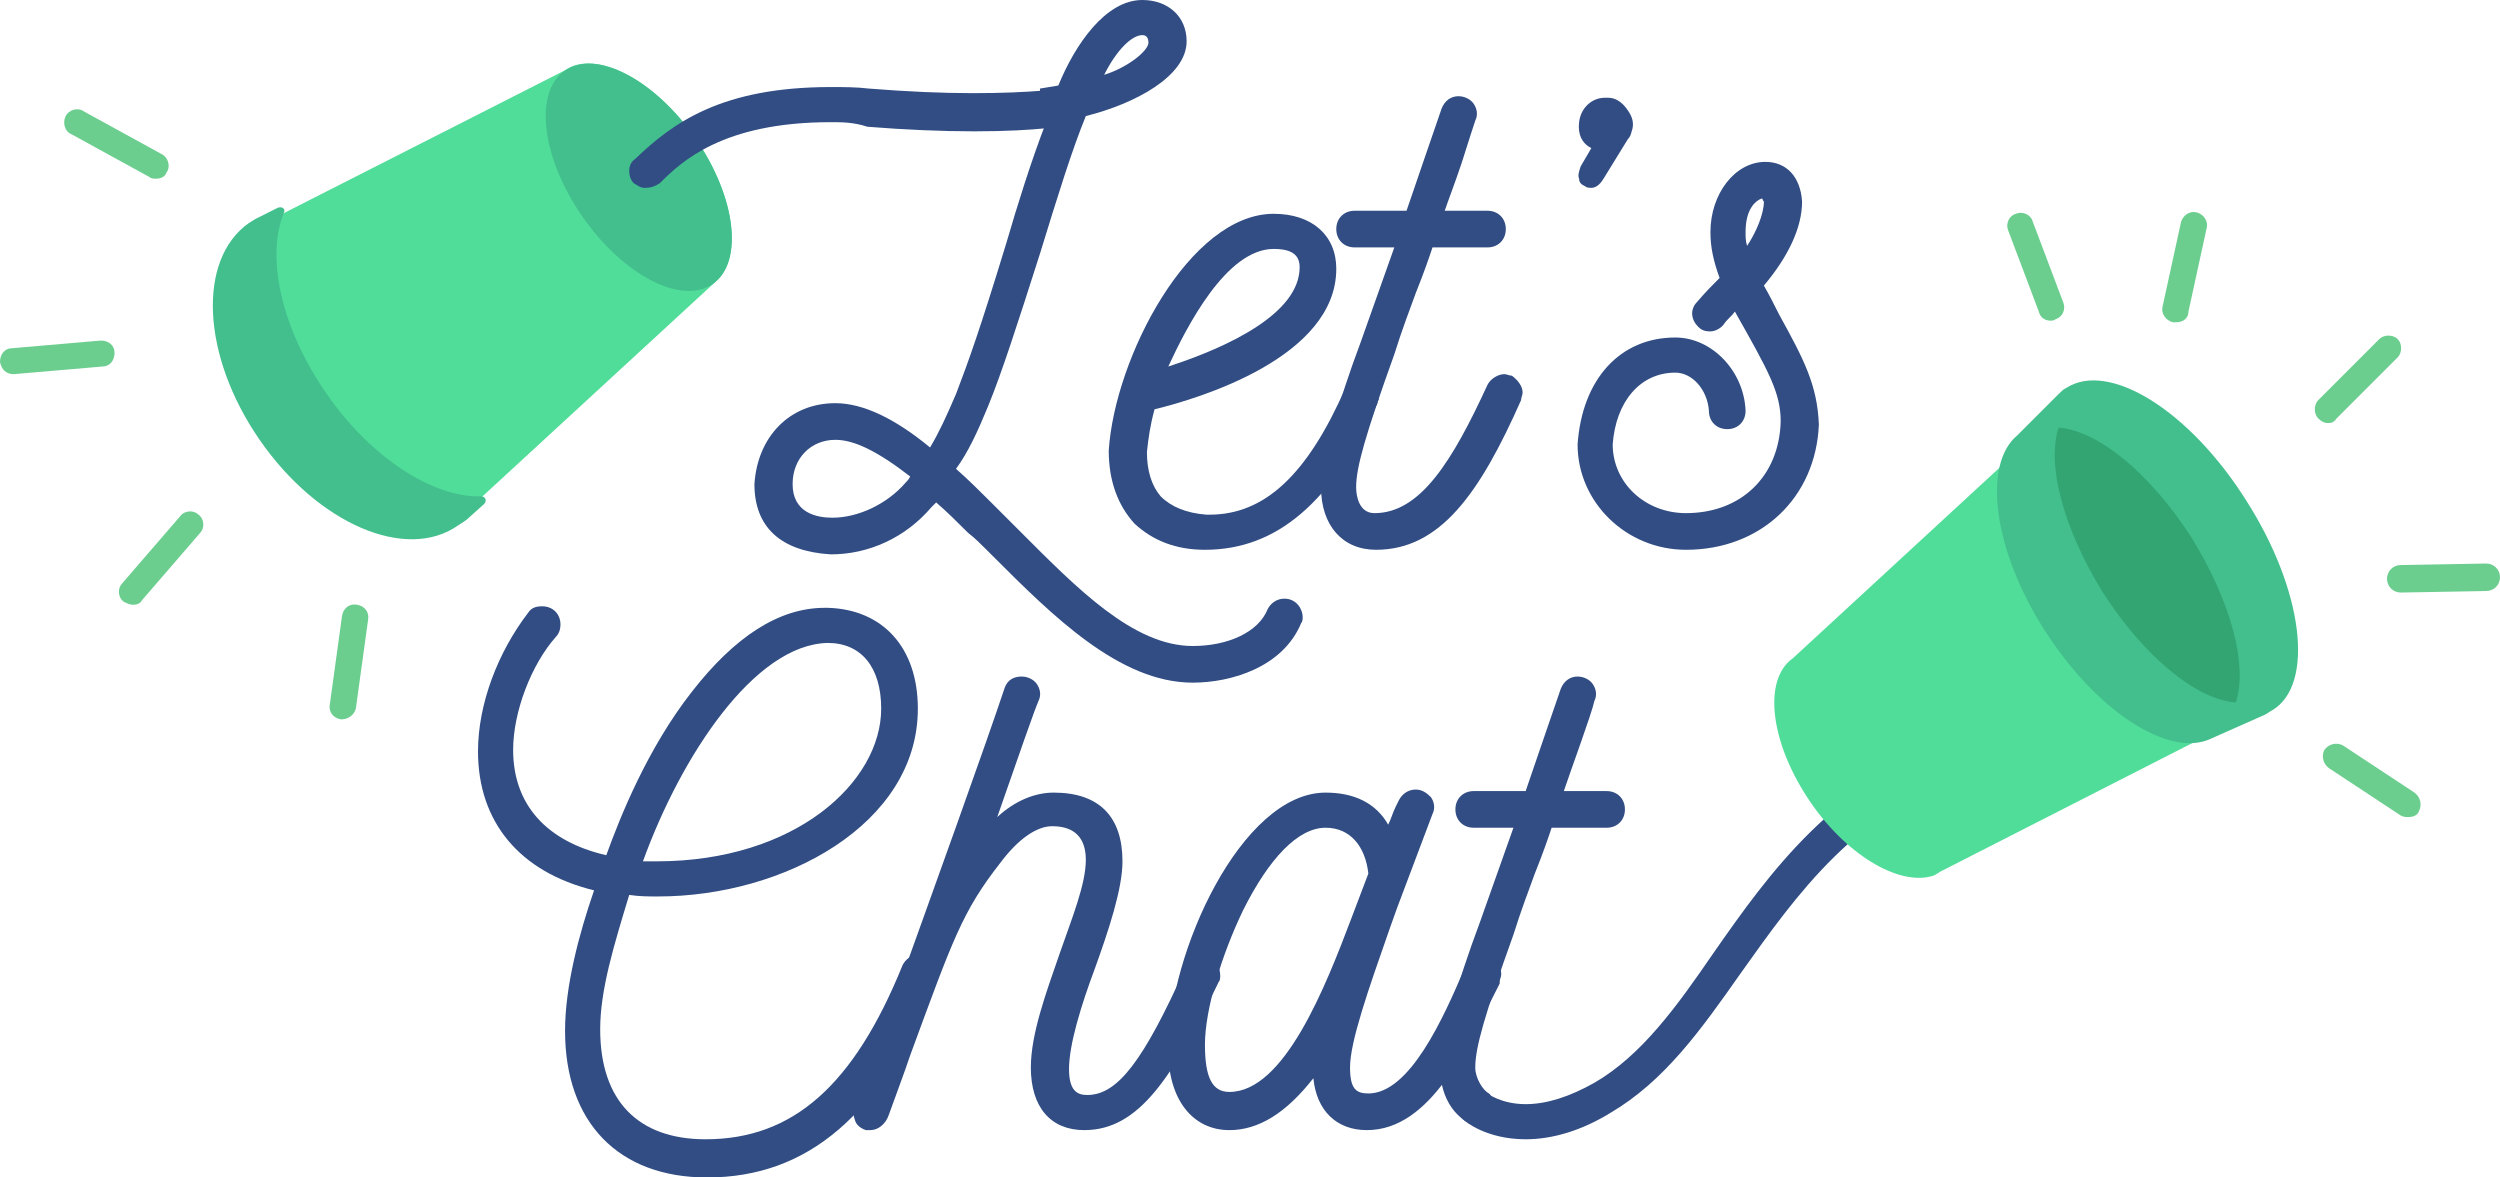 <svg xmlns="http://www.w3.org/2000/svg" viewBox="0 0 163.7 77.1"><style>.st142{fill:#50dd99}.st143{fill:#43bf8d}.st144{fill:#314d84}.st146{fill:#6bce8f}</style><g id="Layer_1"><path class="st142" d="M16.5 15c-3.3 2.3-3 8.4.7 13.7s9.3 7.7 12.6 5.4c.2-.1.4-.3.5-.4l.1-.1 16.4-15.1.3-.3c1.5-1.7.9-5.6-1.6-9.2C42.8 5.2 39 3.2 37 4.6l-18.7 9.5-1.1.5-.2.1c-.2.1-.3.2-.5.3z"/><path class="st143" d="M30.7 33.9l1-.9c.2-.2.1-.5-.2-.5-3.1.1-7.2-2.5-10.1-6.7-3-4.3-4-9-2.8-11.9.1-.2-.1-.4-.4-.3l-1.2.6-.2.1c-.2.1-.3.2-.5.3-3.4 2.4-3.1 8.7.7 14.2s9.6 8 13 5.6c.3-.2.5-.3.7-.5z"/><ellipse transform="rotate(-34.765 41.83 11.56)" class="st143" cx="41.8" cy="11.6" rx="4.5" ry="8.5"/><path class="st144" d="M78.1 44.7c-4.8 0-9.2-4.4-13.1-8.3l-.4-.4c-.4-.4-.8-.8-1.2-1.1-.7-.7-1.4-1.4-2.1-2l-.3.3c-1.7 2-4.1 3.1-6.6 3.1-3.3-.2-5-1.8-5-4.6.2-3.1 2.3-5.3 5.3-5.3 1.8 0 3.9 1 6.2 2.9.6-1 1.1-2.1 1.7-3.5.8-2.1 1.5-4 3.3-9.9.7-2.4 1.6-5.3 2.6-7.9l-.3-.3-.2-.2-.4.1.1-.4c.1-.3.2-.4.2-.6.1-.1.2-.2.2-.6v-.2l1.2-.2C70.4 2.9 72.4 0 74.8 0c1.7 0 2.9 1.1 2.9 2.7 0 2.3-3.4 4.1-6.6 4.9-.9 2.2-1.8 5.1-3 9-1.5 4.7-2.5 7.8-3.4 10-.7 1.7-1.3 3-2.1 4.1.8.7 1.6 1.5 2.4 2.3l1.2 1.2.6.6c3.7 3.7 7.4 7.5 11.3 7.5 2.3 0 4.3-.9 4.9-2.4.2-.4.6-.7 1.1-.7.8 0 1.2.7 1.2 1.2 0 .1 0 .3-.1.4-1.2 2.9-4.6 3.9-7.1 3.9zM54.7 28.8c-1.6 0-2.8 1.2-2.8 2.9 0 1.9 1.6 2.2 2.6 2.2 1.7 0 3.6-.9 4.8-2.3.1-.1.2-.2.3-.4-2.2-1.7-3.7-2.4-4.9-2.4zM74.8 2.3c-.7 0-1.7 1-2.5 2.6 1.6-.5 2.9-1.6 2.9-2.1 0-.4-.2-.5-.4-.5z"/><path class="st144" d="M78.9 36c-1.9 0-3.4-.6-4.6-1.7-1.1-1.2-1.7-2.8-1.7-4.8C73 23.4 77.9 14 83.4 14c2.5 0 4.1 1.4 4.1 3.6 0 5.8-9 8.5-11.9 9.2-.3 1.1-.4 1.9-.5 2.8 0 1.2.3 2.2.9 2.9.7.7 1.7 1.1 3 1.2h.2c3.6 0 6.4-2.6 8.9-8.3.2-.4.7-.7 1.1-.7.1 0 .3 0 .4.1.5.2.7.7.7 1.1 0 .1 0 .3-.1.4v.1c-3 6.5-6.6 9.6-11.3 9.6zm4.5-19.7c-3.1 0-5.7 5.1-6.9 7.7 4-1.3 8.6-3.5 8.6-6.5 0-.8-.5-1.2-1.7-1.2z"/><path class="st144" d="M90.1 36c-2.2 0-3.6-1.6-3.6-4.1 0-1.6 1.1-5.5 2.6-9.5l2.2-6.2h-2.6c-.7 0-1.2-.5-1.2-1.2s.5-1.2 1.2-1.2h3.4c.3-.9 2.2-6.4 2.3-6.7.2-.5.6-.8 1.1-.8.4 0 .8.2 1 .5.2.3.3.7.1 1.1-.1.3-.3.9-.9 2.8-.4 1.2-.9 2.5-1.1 3.1h2.8c.7 0 1.2.5 1.2 1.2s-.5 1.2-1.2 1.2h-3.6c-.2.6-.5 1.5-1.1 3-.4 1.1-.9 2.4-1.4 4-1.9 5.3-2.5 7.4-2.5 8.7 0 .6.2 1.7 1.2 1.7 3 0 5.1-3.4 7.4-8.4.2-.4.7-.7 1.1-.7.2 0 .3.1.5.1.4.3.7.7.7 1.1 0 .2-.1.3-.1.5-2.7 6.1-5.3 9.8-9.5 9.8zM104.2 12.3c-.1 0-.3 0-.4-.1-.2-.1-.4-.2-.4-.5-.1-.2 0-.5.1-.8l.7-1.2c-.6-.3-.9-.9-.8-1.7.1-.9.8-1.6 1.7-1.6h.2c.5 0 .9.3 1.2.7.3.4.5.8.4 1.3-.1.3-.1.5-.3.7l-1.6 2.6c-.3.5-.6.6-.8.6zM110.4 36c-3.9 0-7.1-3.1-7.1-6.9.3-4.3 2.8-7 6.4-7 2.4 0 4.5 2.2 4.6 4.8 0 .7-.5 1.2-1.2 1.2s-1.2-.5-1.2-1.2c-.1-1.4-1.1-2.5-2.2-2.5-2.3 0-3.9 1.9-4.1 4.7 0 2.5 2.1 4.5 4.8 4.5 3.6 0 6.1-2.4 6.2-6 0-1.9-.8-3.3-3-7.2-.2.3-.5.5-.7.8-.2.3-.6.5-.9.5-.4 0-.6-.1-.8-.3-.2-.2-.4-.5-.4-.9 0-.2.1-.5.3-.7.6-.7 1-1.1 1.5-1.6-.4-1.1-.6-2-.6-3 0-2.5 1.6-4.6 3.6-4.6 1.4 0 2.3 1 2.4 2.6 0 1.7-.9 3.6-2.5 5.5.4.7.7 1.3 1 1.9 1.6 2.9 2.5 4.6 2.6 7.2-.2 4.8-3.8 8.2-8.7 8.2zm5-23c-.1 0-.3.1-.5.3-.5.5-.6 1.3-.6 1.9 0 .3 0 .6.1.9.6-.9 1.1-2.1 1.1-2.9-.1-.1-.1-.2-.1-.2zM46.3 77.1c-5.8 0-9.3-3.6-9.3-9.6 0-2.9.9-6.3 1.9-9.2-4.9-1.2-7.6-4.5-7.6-9.1 0-3.1 1.3-6.5 3.3-9.1.2-.3.5-.4.9-.4.7 0 1.2.5 1.2 1.2 0 .3-.1.6-.3.8-1.6 1.8-2.8 4.9-2.8 7.4 0 3.6 2.2 6 6.1 6.9.9-2.5 2.7-7 5.6-10.7 2.8-3.6 5.7-5.5 8.7-5.5h.2c3.6.1 5.9 2.6 5.9 6.6 0 7.6-8.8 12.3-17 12.3-.7 0-1.2 0-1.9-.1-1 3.3-1.9 6.2-1.9 8.8 0 4.7 2.5 7.2 6.9 7.2 5.7 0 9.7-3.5 12.9-11.4.2-.4.6-.7 1.1-.7.1 0 .3 0 .4.1.6.3.9.9.7 1.6-3.6 8.8-8.4 12.9-15 12.9zm-4.2-20.7h.9c9.1 0 14.7-5.2 14.7-10 0-2.7-1.3-4.3-3.5-4.3-4.8.1-9.6 7.4-12.1 14.3z"/><path class="st144" d="M71 74c-2.2 0-3.5-1.5-3.5-4.1 0-2.2 1-4.9 1.9-7.5.8-2.3 1.7-4.5 1.7-6.1 0-1.4-.7-2.2-2.2-2.2-1 0-2.2.8-3.4 2.4-2.5 3.2-3.1 5-5.9 12.6-.4 1.2-.9 2.5-1.4 3.9-.2.6-.7 1-1.2 1h-.3c-.3-.1-.6-.3-.7-.6-.1-.3-.2-.6 0-.9l1.8-5c3.6-10 6.7-18.6 8-22.5.2-.5.6-.7 1.1-.7.4 0 .8.2 1 .5.2.3.3.7.1 1.1-.3.7-1.2 3.3-2.7 7.6 1.2-1.1 2.5-1.6 3.7-1.6 3 0 4.5 1.6 4.5 4.5 0 1.8-.9 4.5-1.8 7-.9 2.4-1.7 5-1.7 6.6 0 1.5.6 1.7 1.2 1.7 2 0 3.7-2.3 6.4-8.3.2-.5.6-.7 1.1-.7.2 0 .3.1.5.1.5.2.7.6.7 1.1 0 .1 0 .3-.1.4-3 6.2-5.2 9.7-8.8 9.7z"/><path class="st144" d="M89.5 74c-2 0-3.3-1.3-3.5-3.4-1.8 2.3-3.6 3.4-5.5 3.4-2.4 0-4-2-4-5.2 0-6.4 4.8-16.9 10.3-16.9 1.9 0 3.3.7 4.1 2.1.2-.4.3-.8.5-1.2l.2-.4c.2-.4.6-.7 1.1-.7.4 0 .7.2 1 .5.2.3.3.7.1 1.1l-2.3 6.1-.5 1.4c-1.4 4-2.6 7.4-2.6 9.1 0 1.4.4 1.7 1.2 1.7 2.7 0 4.9-4.9 6.3-8.2l.1-.1c.2-.5.6-.7 1.1-.7.2 0 .3.1.5.1.5.2.7.6.7 1.1 0 .2-.1.3-.1.5v.1l-.1.2c-2 3.9-4.4 9.4-8.6 9.4zm-2.7-19.8c-1.8 0-3.7 2-5.4 5.4-1.4 2.9-2.5 6.5-2.5 8.8 0 2.2.5 3.1 1.6 3.1 3.6 0 6.3-6.9 8-11.4l1.1-2.9c-.2-1.8-1.2-3-2.8-3z"/><path class="st144" d="M97.1 73.9c-1.7-.4-2.8-1.9-2.8-4 0-1.6 1.1-5.5 2.6-9.5l2.2-6.2h-2.6c-.7 0-1.2-.5-1.2-1.2s.5-1.2 1.2-1.2h3.4c.3-.9 2.2-6.4 2.3-6.7.2-.5.6-.8 1.1-.8.4 0 .8.2 1 .5.2.3.3.7.1 1.1-.2.9-1.5 4.4-2 5.9h2.8c.7 0 1.2.5 1.2 1.2s-.5 1.2-1.2 1.2h-3.6c-.2.6-.5 1.5-1.1 3-.4 1.1-.9 2.4-1.4 4-1.9 5.3-2.5 7.4-2.5 8.7 0 .7.5 1.5.9 1.7l.1.1v.1c0 .4-.1.7-.2 1-.1.3-.1.5-.1.9v.3l-.2-.1z"/><g><path class="st144" d="M42.3 12.3h-.1c-.3 0-.5-.2-.7-.3-.2-.2-.3-.5-.3-.8 0-.3.1-.6.4-.8 2.5-2.4 5.7-4.7 12.8-4.7.8 0 1.7 0 2.5.1 2.5.2 4.8.3 6.8.3 4 0 5.7-.3 5.8-.3h.2c.6 0 1 .4 1.2 1 .1.6-.3 1.3-.9 1.4-.1 0-1.9.4-6.2.4-2.1 0-4.5-.1-7-.3-.9-.3-1.7-.3-2.4-.3-7.1 0-9.8 2.6-11.2 4-.3.2-.6.3-.9.3z"/></g><g><path class="st144" d="M99.9 74.6c-2.6 0-4-1.2-4.1-1.3-.2-.2-.4-.5-.4-.8 0-.3.1-.6.3-.8.2-.2.5-.4.9-.4.3 0 .6.1.8.3 0 0 .9.7 2.5.7 1.4 0 2.9-.5 4.5-1.4 3.1-1.8 5.4-5 7.8-8.5 3.7-5.3 7.9-11.2 16.3-14.2.1 0 .3-.1.4-.1.5 0 .9.3 1.1.8.1.3.1.6-.1.9-.1.3-.4.5-.7.6-7.7 2.7-11.5 8.1-15.2 13.3-2.6 3.7-5 7.1-8.6 9.2-1.8 1.1-3.7 1.7-5.5 1.7z"/></g><g><path class="st142" d="M134.2 27.5c3.3-2.3 8.9.1 12.6 5.4s4 11.4.7 13.7l-.6.3-.1.1L127 57.1c-.1.1-.2.1-.3.2-2.1.8-5.6-1.1-8.1-4.7-2.7-3.9-3.2-8.1-1.2-9.5l15.4-14.2.9-.8.1-.1c.1-.3.3-.4.4-.5z"/></g><g><path class="st143" d="M147.1 32.8c-3.7-5.9-9-9.2-11.8-7.4-.2.1-.3.2-.5.4l-2.7 2.7c-2.3 1.9-1.6 7.5 1.8 12.8 3.4 5.3 8.1 8.3 10.8 7.1l3.6-1.6c.2-.1.3-.2.5-.3 2.8-1.7 2-7.9-1.7-13.7z"/></g><g><path d="M134.8 28c-.8 2.4.3 6.6 2.9 10.8 2.7 4.2 6.1 7 8.7 7.2.8-2.4-.3-6.6-2.9-10.8-2.7-4.2-6.1-7-8.7-7.2z" fill="#32a573"/></g><g><path class="st146" d="M134.3 21c-.4 0-.7-.2-.8-.6l-2-5.3c-.2-.5.1-1 .5-1.1.5-.2 1 .1 1.1.5l2 5.3c.2.5-.1 1-.5 1.1 0 0-.1.1-.3.1zM142.5 21.1h-.2c-.5-.1-.8-.6-.7-1l1.2-5.5c.1-.5.6-.8 1-.7.5.1.8.6.7 1l-1.2 5.5c0 .4-.3.7-.8.7zM152.4 27.7c-.2 0-.4-.1-.6-.3-.3-.3-.3-.9 0-1.2l4-4c.3-.3.9-.3 1.2 0 .3.3.3.9 0 1.2l-4 4c-.2.3-.4.3-.6.3zM157.2 38.8c-.5 0-.9-.4-.9-.9s.4-.9.9-.9l5.6-.1c.5 0 .9.4.9.9s-.4.9-.9.9l-5.6.1zM157.7 53.5c-.2 0-.3 0-.5-.1l-4.7-3.1c-.4-.3-.5-.8-.3-1.2.3-.4.8-.5 1.2-.3l4.7 3.1c.4.3.5.8.3 1.2-.1.3-.4.4-.7.4z"/><g><path class="st146" d="M22.4 47.1h-.1c-.5-.1-.8-.5-.7-1l.8-5.8c.1-.5.5-.8 1-.7.5.1.8.5.7 1l-.8 5.8c-.1.4-.5.7-.9.7zM8.7 39.6c-.2 0-.4-.1-.6-.2-.4-.3-.4-.9-.1-1.2l3.8-4.4c.3-.4.9-.4 1.2-.1.4.3.4.9.1 1.2l-3.8 4.4c-.1.2-.3.3-.6.3zM.9 24.5c-.5 0-.8-.3-.9-.8 0-.5.3-.9.8-.9l5.8-.5c.5 0 .9.3.9.8s-.3.9-.8.9l-5.8.5zM10.2 11.7c-.1 0-.3 0-.4-.1L4.7 8.8c-.5-.2-.6-.8-.4-1.2.2-.4.8-.6 1.2-.3l5.1 2.8c.4.2.6.8.3 1.2-.1.3-.4.4-.7.4z"/></g></g></g></svg>